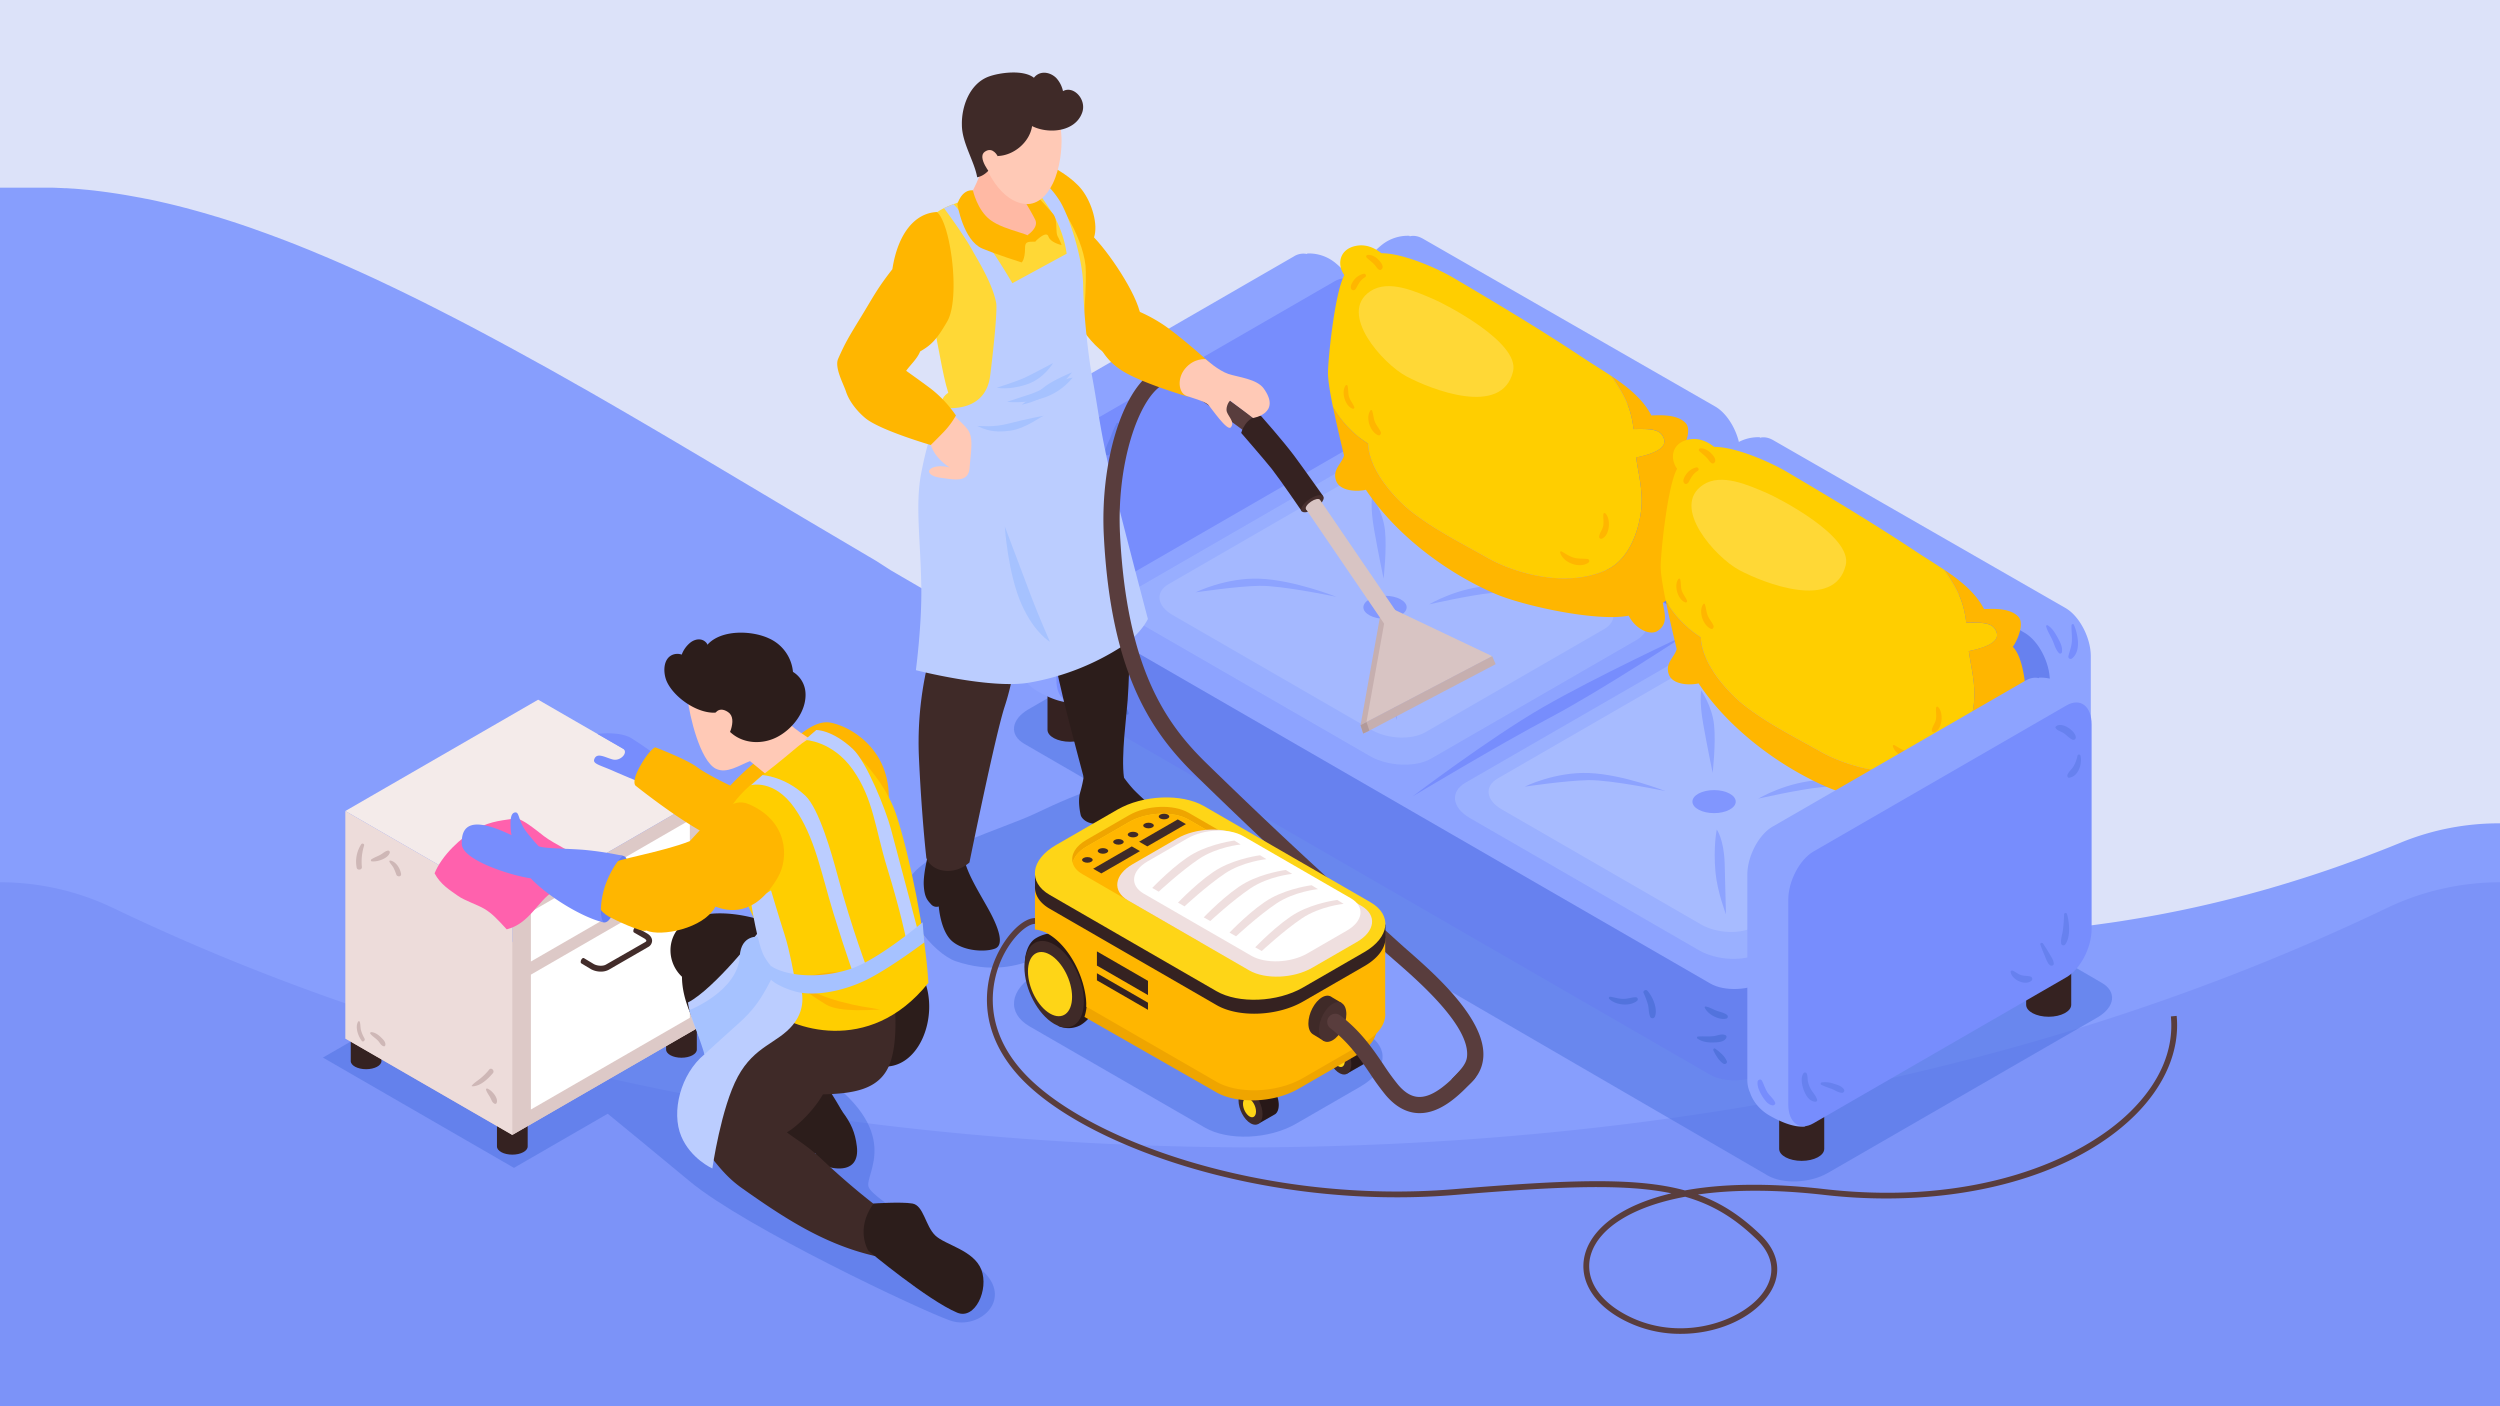 <svg id="Layer_1" data-name="Layer 1" xmlns="http://www.w3.org/2000/svg" viewBox="0 0 1920 1080"><defs><style>.cls-1{fill:#dce2f9;}.cls-2{fill:#879efd;}.cls-3{fill:#7c93f8;}.cls-4{fill:#4c70e0;isolation:isolate;}.cls-4,.cls-9{opacity:0.5;}.cls-5{fill:#352221;}.cls-6{fill:#8da3ff;}.cls-7{fill:#6781ef;}.cls-8{fill:#778dfd;}.cls-10{fill:#a4baff;}.cls-11{fill:#bbceff;}.cls-12{opacity:0.57;}.cls-13{fill:#ffce00;}.cls-14{fill:#ffb600;}.cls-15{fill:#ffd836;}.cls-16{fill:#5273dd;}.cls-17{fill:#2c1d1b;}.cls-18{fill:#3f2a28;}.cls-19{fill:#bbcdff;}.cls-20{fill:#a6c2ff;}.cls-21{fill:#ffb9a4;}.cls-22{fill:#ffc9b6;}.cls-23{fill:#593d3d;}.cls-24{fill:#c6afaf;}.cls-25{fill:#d8c4c3;}.cls-26{fill:#472f2e;}.cls-27{fill:#b29a9a;}.cls-28{fill:#281818;}.cls-29{fill:#fed517;}.cls-30{fill:#efa500;}.cls-31{fill:#efdfdf;}.cls-32{fill:#fff;}.cls-33{fill:#493130;}.cls-34{fill:#f4ebea;}.cls-35{fill:#dec9c5;}.cls-36{fill:#ddc9c7;}.cls-37{fill:#eddcda;}.cls-38{fill:#422c2a;}.cls-39{fill:#ceb7b6;}.cls-40{fill:#627df4;}.cls-41{fill:#ff61ad;}</style></defs><rect class="cls-1" width="1920" height="1080"/><path class="cls-2" d="M1920,632.32V1080H0V144.12H39.88l2.18.07,1.43.06,1.28.06,1.46.06h.35l1.61.09,1.85.1h1.39l1.48.1,3,.21h.55l2.64.2,1.78.15,2.25.21,2.69.25c.31,0,.62.06.93.09h.3l2.49.27,1.14.12,1.47.16.53.06,1.66.21,2.8.34,2,.26,3.7.5,1.75.25,3.66.54,1.31.19.94.15,2.89.47,2.66.43,4.06.71,1.23.22,4.11.76.84.16.85.16h.21l1.38.27,3.71.74h.27l.72.15c2.69.55,5.39,1.12,8.1,1.73l1.18.27,3.5.8,1,.22.37.09c2.12.5,4.23,1,6.35,1.52l1.36.33,4.59,1.17,2.68.7,3,.8,2.21.6,2.55.7.19.05,1.25.35,2.87.8.79.23.25.07,4.68,1.36,1.23.37,3.91,1.18.61.18h.14l4.46,1.38,2.24.7c1.38.43,2.77.88,4.16,1.33l1.73.55c1.92.63,3.86,1.26,5.79,1.91l.36.12,3.42,1.16,1.89.64.85.29.17.06,2.41.84,2.72,1,3.95,1.4.77.28.69.25,3.51,1.26.18.07,1.4.52.34.12,3,1.12.79.3,8,3,2.14.83,6.89,2.7,1.3.51.71.29c2.39,1,4.78,1.92,7.17,2.89l1.6.65,1.73.72,2.32,1,1.45.6.73.31,2,.81,2.1.9.57.23,2.7,1.14,3.68,1.58.36.16,2,.86,1.7.74,4.75,2.08.69.31.46.2,2,.89,1.25.56,3.6,1.62.95.42.89.4q4.71,2.13,9.43,4.31l1.62.74.15.07.37.17,1.44.67.42.2,4.17,1.94,1,.48,4.18,2,2.12,1,2.94,1.4,2.06,1,6.52,3.15,2.42,1.19.62.3,2.14,1.05,8.1,4,1.78.88,1.93,1q4.78,2.4,9.58,4.84l1,.51,1.94,1,1.69.87.63.32.65.34,8,4.1.29.15.2.1,8.72,4.56h0l8.07,4.26,1.55.83,5.38,2.87,2.78,1.48.16.09,1.57.85,7,3.77,1.61.87,1,.53,6.72,3.67,2.32,1.27.35.19.79.43.27.15,4.13,2.28,2,1.09,1.53.85,3.92,2.17.53.3,2.11,1.17h.09l.81.45,4.7,2.62,7.15,4,1.21.68,4.54,2.56,8.6,4.88,2,1.15,1.83,1,1,.54,1.52.87,5.62,3.21,4.08,2.35,12.49,7.2,2.87,1.66,2.72,1.58q25.08,14.56,50.65,29.71l.76.45,2.43,1.44h0l8.3,4.91,16.47,9.78.1.07,6.94,4.12,4,2.38.12.08,3.06,1.82q17.78,10.56,35.77,21.29l11.23,6.68,16.92,10,34.13,20.16,5.72,3.36L684,437.91q17.25,10.08,34.69,20.15h.06l1.56.89,10,5.76a.41.41,0,0,1,.11.07q5.77,3.32,11.58,6.61c5,2.87,10.06,5.71,15.12,8.56q8.22,4.65,16.48,9.26l7.14,4q10.14,5.63,20.34,11.23a.21.21,0,0,1,.1.06q5.91,3.24,11.84,6.45h.08l.44.24c3.81,2.07,7.63,4.14,11.46,6.18l3.18,1.7,9.67,5.17c1.74.91,3.47,1.84,5.2,2.75q11,5.81,22,11.53l4.84,2.5,3.44,1.77c2.34,1.21,4.69,2.4,7,3.6,3.75,1.91,7.5,3.83,11.26,5.72h0l.46.23q8.11,4.08,16.25,8.11l1.64.81q8.38,4.14,16.82,8.23l7.84,3.77,6.19,3,12.66,6,.13.07,5.85,2.72q3.1,1.46,6.23,2.88l6.24,2.86,6.21,2.82h.09q6.09,2.76,12.19,5.47l1.74.77,5.89,2.6q14.14,6.19,28.39,12.18l3.34,1.4q5,2.1,10.09,4.17l2.52,1,8.4,3.41h.07q4.75,1.92,9.53,3.8l4.86,1.91,1.81.71,8.67,3.35,1.44.55q4.35,1.67,8.73,3.31l.78.29q8,3,16,5.9l2.91,1.06q15.48,5.57,31.06,10.8l2.71.91q5.28,1.75,10.57,3.47l1.79.58q5.17,1.68,10.37,3.31l3.83,1.2,6.48,2,4.32,1.31q11.94,3.61,24,7c1.28.36,2.56.73,3.85,1.08l4.78,1.33,8.14,2.2,4.14,1.1c3.1.81,6.21,1.62,9.32,2.41l3.58.91,4.48,1.11,9.48,2.31,7.82,1.85h.24l.21,0,3.64.84,5.94,1.33,6.36,1.4,9.45,2,2,.41q6.3,1.29,12.59,2.51l.34.07,1,.2c4.44.85,8.87,1.68,13.32,2.48l.47.09,5.37,1q3.3.59,6.62,1.14l.29.05,5.89,1,.81.14h.2l4.85.77,2.55.4q6.29,1,12.58,1.87l2.57.35c2.61.37,5.21.73,7.82,1.07l.71.09q4.53.6,9.08,1.15l1.35.17,5.9.69h.14l.58.07,5.66.63,2.45.26,5.27.55,1.39.14,4.29.41h.09l1.93.18q6.33.6,12.67,1.1h.06l.87.06c1.78.15,3.57.28,5.36.41l1.51.11,4.36.31,1.64.11,1.92.12,3.94.25,1.73.1,5.46.3,2.83.14,1.81.09,2.52.12,2.3.1,1.74.07c1.19.06,2.38.1,3.58.15h1l6,.19c1.62.06,3.23.09,4.84.13l4.22.1h1.18l3.93.06h2l4.78.05h18.16q5.07-.06,10.16-.18l3.64-.09h2.15l2.36-.07c2.07-.07,4.14-.13,6.2-.21l2.47-.11,6.11-.26,2-.11h.88l3.7-.2,3-.17c2.37-.13,4.74-.29,7.11-.44l.88-.06,1.93-.13,6.85-.5h.67c2.81-.22,5.63-.46,8.45-.7l2.51-.22c3-.27,6.09-.57,9.13-.87l.62-.06,3.3-.34c2.94-.3,5.89-.62,8.83-1l3.43-.4c3-.35,5.9-.72,8.85-1.09l.67-.08,3.83-.51,6.37-.88c2.86-.4,5.73-.8,8.58-1.23,2.11-.32,4.22-.64,6.33-1l1.69-.26q3.83-.62,7.65-1.26c1.66-.27,3.33-.56,5-.85l2.47-.43q4.31-.76,8.64-1.57l1.78-.33c4-.75,7.91-1.53,11.88-2.33l2.35-.48h.07q6.51-1.34,13-2.77,5.05-1.12,10.12-2.3l2.16-.5q4.5-1.07,9-2.17l1.77-.44q4.7-1.15,9.39-2.37l4.84-1.26,2.51-.67,1.14-.31c2.71-.73,5.42-1.48,8.13-2.23l3.28-.91,2.32-.66,4.46-1.29,3.36-1,4-1.19,1.74-.52,6-1.84.29-.09,3.67-1.15,4.43-1.39c2.27-.72,4.53-1.45,6.8-2.19l.65-.22q4.79-1.56,9.57-3.19l2.48-.84q4.52-1.54,9-3.14l1.45-.51q5.54-2,11-4l8.1-3,1.5-.57,3.14-1.21,7-2.7,5.27-2.08q4.6-1.85,9.22-3.73A198.94,198.94,0,0,1,1920,632.32Z"/><path class="cls-3" d="M1920,677.59V1080H0V677.58A200.78,200.78,0,0,1,86.77,697.3C373.17,834.5,680.43,880.05,960,881.23c279.57-1.18,586.82-46.73,873.22-183.93A201.42,201.42,0,0,1,1920,677.59Z"/><path class="cls-4" d="M925.37,866,790.76,788.29c-17.82-10.28-15.56-28.42,5-40.3l49.61-28.63c20.57-11.89,52-13.18,69.8-2.9l134.64,77.74c17.82,10.29,15.56,28.41-5,40.3l-49.62,28.63C974.6,875,943.23,876.32,925.37,866Z"/><path class="cls-4" d="M753.7,975.18c-25.61-22.27-83.36-53.63-86.65-63.69s28.34-42.23-39.41-88.13c-60.19-40.78-83.23-56.38-107-49.34L417.39,714.41,248,812.22l146.72,84.7,72-41.57c12,9.78,34.65,28.41,63.11,52,42.58,35.37,177.67,99.12,200,106.86S779.31,997.45,753.7,975.18Z"/><path class="cls-4" d="M1614.13,754.79,1043.22,423.22c-11.77-6.81-32.55-6-46.16,1.92L790,544.66c-13.61,7.85-15.1,19.84-3.31,26.62l57.8,33.46c-14.91,4.26-31,11.26-49.69,20.16-23.33,11.2-86.46,29-96.8,50.94s19.17,56.78,36.12,62.42c52.57,17.51,79.75-16.59,119.67-28.79,25.92-7.91,72.23-26.26,85.77-49.49l418,242.79c11.79,6.8,32.57,5.94,46.17-1.91l207.08-119.45C1624.42,773.52,1625.91,761.53,1614.13,754.79Z"/><path class="cls-5" d="M1366.39,840.7v41.65c0,5.09,7.74,9.2,17.3,9.2s17.32-4.11,17.32-9.2V840.7Z"/><path class="cls-5" d="M1556.08,730v41.66c0,5.08,7.74,9.2,17.3,9.2s17.32-4.12,17.32-9.2V730Z"/><path class="cls-5" d="M804.48,518.82v41.65c0,5.08,7.76,9.21,17.32,9.21s17.32-4.13,17.32-9.21V518.82Z"/><path class="cls-6" d="M1317.35,312.25,1092.91,183.38c-3.74-2.15-7.26-2.66-10.18-1.9l-.33-.39a32.05,32.05,0,0,0-21.29,7.09,84.42,84.42,0,0,0-17.32,19.48l29.74,24.3V355.13c0,14.21,8.73,30.86,19.36,37L1317.35,521c10.65,6.15,19.36-.44,19.36-14.64V349.25C1336.73,335,1328,318.39,1317.35,312.25Z"/><path class="cls-6" d="M1304.38,500.1s-2.94,10.38-14.67,17.17c-18.79,10.89-27.6,8.39-27.6,8.39l-2.26-37.09,33.33-8.76Z"/><path class="cls-7" d="M1285.94,540.07,1061.49,411.21c-10.65-6.15-19.36-22.8-19.36-37V217.11c0-14.21,8.73-20.8,19.36-14.64l224.45,128.85c10.65,6.16,19.36,22.81,19.36,37V525.43C1305.31,539.63,1296.58,546.22,1285.94,540.07Z"/><path class="cls-6" d="M1586.37,467,1361.92,338.11c-3.74-2.17-7.26-2.68-10.18-1.92l-.32-.4a32.16,32.16,0,0,0-21.3,7.1,84.34,84.34,0,0,0-17.3,19.48l29.74,24.3V509.84c0,14.21,8.71,30.86,19.36,37L1586.38,675.7c10.65,6.15,19.36-.44,19.36-14.64V504C1605.73,489.78,1597,473.12,1586.37,467Z"/><path class="cls-6" d="M1573.38,654.81s-2.93,10.38-14.65,17.18c-18.81,10.89-27.6,8.38-27.6,8.38l-2.22-37.13,33.32-8.77Z"/><path class="cls-7" d="M1555,694.78,1330.46,565.93c-10.65-6.16-19.36-22.81-19.36-37V371.82c0-14.21,8.71-20.79,19.36-14.64L1554.92,486c10.65,6.15,19.36,22.8,19.36,37V680.1C1574.32,694.34,1565.6,700.94,1555,694.78Z"/><path class="cls-6" d="M1042.68,221.24a84.86,84.86,0,0,0-17.31-19.49,32.09,32.09,0,0,0-21.3-7.08l-.33.39A13.61,13.61,0,0,0,993.57,197L799.33,309.11c-10.65,6.16-19.36,22.81-19.36,37v157.1a23.18,23.18,0,0,0,2.17,10.37v.09s2.93,10.39,14.66,17.18c18.8,10.89,27.6,8.39,27.6,8.39l2.26-37.14,167-96.38c10.64-6.15,19.36-22.81,19.36-37V245.53Z"/><path class="cls-8" d="M830.69,537l194.25-112.14c10.64-6.14,19.36-22.8,19.36-37V230.69c0-14.21-8.72-20.79-19.36-14.65L830.69,328.18c-10.65,6.16-19.36,22.81-19.36,37V522.29C811.33,536.5,820.09,543.09,830.69,537Z"/><path class="cls-7" d="M1549,689.51,1083.87,409.4c-10.82-6.24-29.9-5.45-42.36,1.76L896.82,494.65l-59.74-35.09c-12.79,12.55-15.24,39.57-15.24,60.06s6.28,25.64,16.54,31.56l475.14,274.31c10.82,6.26,29.9,5.46,42.35-1.75L1546,714C1558.49,706.78,1559.87,695.77,1549,689.51Z"/><path class="cls-6" d="M838.34,481l475.18,274.34c10.82,6.26,29.9,5.46,42.35-1.76L1546,643.82c12.49-7.26,13.87-18.22,3-24.48L1073.92,345c-10.82-6.24-29.9-5.44-42.35,1.77L841.46,456.51C828.89,463.72,827.51,474.74,838.34,481Z"/><g class="cls-9"><path class="cls-10" d="M1256.79,491.52l-157.72,91.07c-12,6.94-33.2,6-47.08-2L876.18,479.13c-13.88-8-15.4-20.25-3.39-27.18l157.72-91.06c12-6.94,33.21-6.05,47.09,1.95l175.81,101.53C1267.29,472.35,1268.8,484.59,1256.79,491.52Z"/><path class="cls-11" d="M1232,483.11l-137.39,79.27c-10.47,6-28.92,5.28-41-1.69L900.49,472.27c-12.1-7-13.41-17.63-2.94-23.68l137.38-79.32c10.48-6,28.93-5.28,41,1.7l153.15,88.42C1241.18,466.41,1242.51,477.07,1232,483.11Z"/><path class="cls-8" d="M1063.7,457.57c-9.19,0-16.63,4-16.63,8.84s7.49,8.85,16.63,8.85,16.61-4,16.61-8.85S1072.88,457.57,1063.7,457.57Z"/><path class="cls-6" d="M1053.8,381.05s-1.55,8.24,1.53,25.75,7.26,37.58,7.26,37.58,2.62-22.65,1.07-37.07S1053.8,381.05,1053.8,381.05Z"/><path class="cls-6" d="M1097.57,464.17s22.14-13.31,48.4-14.34,59.74,9.28,59.74,9.28-42.23-5.49-59.74-3.77S1097.57,464.17,1097.57,464.17Z"/><path class="cls-6" d="M918.22,454.93s23.11-11.52,49.38-10.48,58.82,13.93,58.82,13.93-41.66-8.79-59.29-8.47S918.22,454.93,918.22,454.93Z"/><path class="cls-6" d="M1065.76,487.82s-2.75,13.18-1,32.74c1.38,15.06,8,32.44,8,32.44s-.41-17.77-1-39.13C1071.28,495.33,1065.76,487.82,1065.76,487.82Z"/></g><g class="cls-12"><path class="cls-10" d="M1509.55,640.76l-157.76,91c-12,6.93-33.2,6-47.08-2l-175.82-101.5c-13.88-8-15.39-20.24-3.37-27.18l157.75-91c12-6.95,33.2-6.05,47.07,2l175.81,101.5C1520,621.58,1521.53,633.78,1509.55,640.76Z"/><path class="cls-11" d="M1484.76,632.34,1347.4,711.66c-10.47,6.05-28.93,5.29-41-1.69l-153.15-88.43c-12.1-7-13.42-17.63-3-23.68l137.39-79.32c10.47-6,28.92-5.27,41,1.71l153.15,88.42C1493.9,615.63,1495.22,626.3,1484.76,632.34Z"/><ellipse class="cls-8" cx="1316.41" cy="615.64" rx="16.63" ry="8.85"/><path class="cls-6" d="M1306.51,530.28s-1.55,8.24,1.55,25.75,7.26,37.51,7.26,37.51,2.61-22.64,1.07-37S1306.51,530.28,1306.51,530.28Z"/><path class="cls-6" d="M1350.28,613.41s22.14-13.31,48.4-14.34,59.75,9.27,59.75,9.27-42.24-5.48-59.75-3.77S1350.28,613.41,1350.28,613.41Z"/><path class="cls-6" d="M1170.93,604.17s23.13-11.53,49.39-10.49,58.83,13.94,58.83,13.94-41.67-8.79-59.29-8.47S1170.93,604.17,1170.93,604.17Z"/><path class="cls-6" d="M1318.48,637.06s-2.76,13.16-1,32.74c1.38,15,8.06,32.44,8.06,32.44s-.42-17.78-1-39.14C1324,644.56,1318.48,637.06,1318.48,637.06Z"/></g><path class="cls-8" d="M1294.16,487.82s-68.64,31.93-109.49,55.52-99.93,68.39-99.93,68.39,66.35-39.84,105.66-60.59S1294.16,487.82,1294.16,487.82Z"/><path class="cls-13" d="M1050.75,340.76c.52,21.6,23.22,44.26,32.33,51.49,18.39,14.6,39,24.77,59.46,36.3,21.7,12.26,61,23,91,9.32,20.25-9.2,26.15-36.4,27.08-48.41,1-13.18-2.23-25.25-4.11-38.08,16.07-3.32,23.52-8.12,21.36-14.42-2.42-7-8.39-7.76-23.3-7.4-2.1-17.65-7.68-27-16.94-40.68-7.15-4.78-14.52-9.25-21.36-13.77-32.37-21.52-66.1-41.74-99.57-61.47-13.65-8.06-39.86-19.27-55.76-19.16-4.31-3.39-10.89-7.1-18.88-5.77-13.41,2.23-15.59,14.27-9.6,22.62-7.58,13.69-12.84,67.29-12.57,76,.17,5.68,1.69,14.8,3.82,25.22A80.55,80.55,0,0,0,1050.75,340.76Z"/><path class="cls-14" d="M1026.25,369.52c2.87,7.47,15.31,8.36,22.77,6.64C1072.11,411,1111.11,440,1148.24,456c21.71,9.32,78.2,21.66,102.62,16.84,5,10.05,16.24,15.61,22.23,11.66,8.15-5.38,5.37-13.58,3.92-21.47,7.44-5.85,16.83-9.85,22.88-49.51,2.17-14.21,1.6-54.55-9.58-65.49,3.34-4.46,9.24-17.76,4.26-23.11-6.31-6.77-19.16-6.12-26.35-5.85-6.31-12.46-18.06-21.79-30.6-30.26,9.21,13.64,14.79,23,16.94,40.69,14.91-.37,20.9.43,23.3,7.39,2.16,6.3-5.29,11.11-21.36,14.42,1.87,12.83,5.13,24.91,4.11,38.09-.93,12.1-6.83,39.25-27.08,48.4-30,13.65-69.3,2.94-91-9.32-20.42-11.56-41.07-21.72-59.46-36.3-9.11-7.26-31.81-29.89-32.33-51.49a80.44,80.44,0,0,1-27-28.21c2.42,11.79,5.58,25.26,8.47,37.39C1030.25,356.51,1022.9,360.76,1026.25,369.52Z"/><path class="cls-14" d="M1058.52,199.36c-2.09-2.12-5.12-3.84-8.17-3.57a1.21,1.21,0,0,0-1.12,1.29h0a1.25,1.25,0,0,0,.29.69c2.51,2.42,5.24,4.06,7.27,7,1,1.42,3,3.91,4.61,1.67S1060.05,200.87,1058.52,199.36Z"/><path class="cls-14" d="M1047.3,210.25a13,13,0,0,0-7.35,4.68c-1.21,1.61-3.63,5.23-2,7.26,1.21,1.53,2.87.45,3.63-.93,1.89-3.39,3.22-6.29,6.77-8.36a1.45,1.45,0,0,0-1.09-2.65Z"/><path class="cls-14" d="M1040.12,312.71c-1-2.8-3.06-4.92-4-7.76s-.48-5.85-1.21-8.66a.82.82,0,0,0-1-.58.85.85,0,0,0-.37.21c-3.82,4.84-.48,16.24,5.4,18a1,1,0,0,0,1.22-.72s0,0,0-.05A.94.94,0,0,0,1040.12,312.71Z"/><path class="cls-14" d="M1060.38,331.74c-1.21-2.82-3.41-5-4.54-8-1-2.71-1.11-5.62-2.06-8.33a.71.71,0,0,0-.89-.47h0a.78.78,0,0,0-.39.3c-4,5.52-.17,16.57,5.93,19C1060,334.89,1060.91,332.93,1060.38,331.74Z"/><path class="cls-14" d="M1232.93,394.3a.91.91,0,0,0-1.29,0h0a.9.9,0,0,0-.25.6c-.32,3.27.6,6.25-.27,9.55-.72,2.81-2.77,5-3,7.88a1.46,1.46,0,0,0,1.47,1.45h0a1.49,1.49,0,0,0,.36,0C1236.29,411.78,1237.41,398.49,1232.93,394.3Z"/><path class="cls-14" d="M1219.13,429.27c-3.53-.37-7.05,0-10.51-1s-6.25-3.09-9.36-4.78a.75.75,0,0,0-1,.29.73.73,0,0,0-.07.56c2.25,7.9,15,12.6,21.71,7.77a1.52,1.52,0,0,0-.75-2.8Z"/><path class="cls-15" d="M1101.56,230c-14.22-6.05-35-15.73-49.17-6.33-25.23,16.86,9.6,55.73,27.83,65.42,18.8,10,73.37,31.58,81.81-3.85C1167.38,262.72,1108.92,233.17,1101.56,230Z"/><path class="cls-13" d="M1306.26,489.45c.53,21.59,23.22,44.25,32.33,51.49,18.41,14.59,39.05,24.77,59.48,36.3,21.68,12.27,61,23,91,9.33,20.24-9.19,26.14-36.4,27.07-48.4,1-13.17-2.22-25.24-4.11-38.08,16.07-3.31,23.52-8.12,21.36-14.41-2.42-7-8.39-7.76-23.28-7.41-2.12-17.64-7.69-27-16.95-40.67-7.15-4.78-14.52-9.26-21.35-13.78-32.37-21.52-66.11-41.73-99.58-61.48-13.65-8-39.85-19.25-55.75-19.14-4.31-3.4-10.89-7.11-18.89-5.78C1284.17,339.65,1282,351.7,1288,360c-7.6,13.71-12.85,67.3-12.59,76,.18,5.69,1.71,14.8,3.83,25.23A80.52,80.52,0,0,0,1306.26,489.45Z"/><path class="cls-14" d="M1281.78,518.22c2.85,7.45,15.29,8.34,22.75,6.64,23.08,34.8,62.09,63.88,99.22,79.86,21.71,9.32,78.21,21.66,102.62,16.84,5,10,16.24,15.61,22.23,11.66,8.15-5.38,5.37-13.59,3.92-21.48,7.45-5.84,16.83-9.84,22.88-49.49,2.17-14.23,1.6-54.55-9.58-65.49,3.34-4.48,9.25-17.76,4.26-23.12-6.31-6.77-19.16-6.13-26.35-5.86-6.31-12.44-18-21.78-30.6-30.25,9.22,13.63,14.79,23,16.94,40.67,14.9-.35,20.89.45,23.28,7.4,2.17,6.3-5.28,11.11-21.35,14.42,1.88,12.83,5.14,24.91,4.11,38.08-.93,12.1-6.84,39.26-27.07,48.4-30,13.64-69.31,2.94-91-9.33-20.42-11.54-41.07-21.72-59.47-36.3-9.12-7.26-31.8-29.9-32.34-51.49a80.69,80.69,0,0,1-27-28.21c2.42,11.79,5.58,25.26,8.47,37.38C1285.76,505.21,1278.42,509.44,1281.78,518.22Z"/><path class="cls-14" d="M1314,348c-2.1-2.13-5.13-3.84-8.17-3.63a1.22,1.22,0,0,0-1.14,1.28,1.32,1.32,0,0,0,.3.73c2.51,2.36,5.24,4.06,7.27,7,1,1.42,3,3.91,4.61,1.67S1315.57,349.57,1314,348Z"/><path class="cls-14" d="M1302.75,359a13,13,0,0,0-7.35,4.69c-1.21,1.6-3.63,5.23-2,7.26,1.21,1.54,2.87.46,3.63-.93,1.9-3.38,3.22-6.28,6.78-8.35a1.46,1.46,0,0,0-1.11-2.67Z"/><path class="cls-14" d="M1295.63,461.4c-1-2.81-3.06-4.91-4-7.76s-.48-5.84-1.21-8.67a.82.82,0,0,0-1-.57.84.84,0,0,0-.35.21c-3.84,4.84-.49,16.25,5.39,18.05a1,1,0,0,0,1.2-.74v0A1,1,0,0,0,1295.63,461.4Z"/><path class="cls-14" d="M1315.94,480.42c-1.21-2.82-3.41-5-4.54-8-1-2.7-1.11-5.62-2.06-8.31a.71.71,0,0,0-.91-.4.76.76,0,0,0-.3.23c-4,5.5-.17,16.56,5.93,19C1315.51,483.58,1316.42,481.62,1315.94,480.42Z"/><path class="cls-14" d="M1488.44,543a.91.91,0,0,0-1.29,0h0a.84.84,0,0,0-.25.6c-.32,3.27.6,6.25-.26,9.55-.73,2.79-2.78,5-3,7.88a1.46,1.46,0,0,0,1.47,1.44h.36C1491.8,560.46,1492.94,547.17,1488.44,543Z"/><path class="cls-14" d="M1474.64,578c-3.53-.38-7.05,0-10.5-1s-6.25-3.09-9.36-4.78a.75.75,0,0,0-1,.28.73.73,0,0,0-.08.56c2.25,7.91,15,12.61,21.78,7.77a1.51,1.51,0,0,0-.82-2.78Z"/><path class="cls-15" d="M1357.08,378.72c-14.22-6.05-35.09-15.73-49.18-6.32-25.23,16.86,9.61,55.66,27.83,65.42,18.8,10,73.37,31.58,81.81-3.85C1422.88,411.41,1364.44,381.85,1357.08,378.72Z"/><path class="cls-6" d="M1604.66,547a84.61,84.61,0,0,0-17.31-19.48,32.05,32.05,0,0,0-21.29-7.09l-.34.4c-3-.77-6.43-.26-10.17,1.9L1361.32,634.87c-10.65,6.14-19.37,22.8-19.37,37V829a23.16,23.16,0,0,0,2.19,10.36v.09s2.95,10.38,14.67,17.17c18.79,10.89,27.6,8.39,27.6,8.39l2.27-37.13h0l167-96.39c10.66-6.15,19.36-22.8,19.36-37V571.29Z"/><path class="cls-8" d="M1392.73,862.69,1587,750.54c10.66-6.15,19.36-22.8,19.36-37V556.44c0-14.2-8.71-20.8-19.36-14.64L1392.77,653.94c-10.65,6.15-19.37,22.8-19.37,37V848.05C1373.36,862.24,1382.08,868.84,1392.73,862.69Z"/><path class="cls-7" d="M1395.54,844.49c-1-3.36-3.63-5.58-5.18-8.69a19.44,19.44,0,0,1-1.9-5.44c-.35-1.92-.1-3.82-.8-5.63a1.48,1.48,0,0,0-1.84-1h0a1.53,1.53,0,0,0-.81.63c-2.42,3.53-1,9.78.54,13.46,1.62,4,4.15,8,8.71,8.33a1.32,1.32,0,0,0,1.33-1.31v0A1.24,1.24,0,0,0,1395.54,844.49Z"/><path class="cls-7" d="M1416.21,836.67c-1.82-2.56-4.92-3.49-7.85-4.37a20,20,0,0,0-9.36-1,1,1,0,0,0-.71,1.23s0,0,0,.05a1,1,0,0,0,.45.58,80.9,80.9,0,0,0,7.92,3.06c2.66,1.09,5.1,2.92,8,3.1a1.76,1.76,0,0,0,1.74-1.78h0A1.89,1.89,0,0,0,1416.21,836.67Z"/><path class="cls-7" d="M1578.83,558a.89.89,0,0,0-.13,1.09c1.21,2,4,2.62,5.91,3.79,2.42,1.48,4.29,3.87,6.84,5.11a1.91,1.91,0,0,0,2.75-2.11C1593.46,561,1583.27,553.91,1578.83,558Z"/><path class="cls-7" d="M1597.89,580.69a1.21,1.21,0,1,0-2.42,0h0a28.15,28.15,0,0,1-3,7.89c-1.41,2.28-3.63,3.93-4.63,6.4-.38.92,0,2.5,1.32,2.31C1596.22,596.36,1599.17,586.65,1597.89,580.69Z"/><path class="cls-7" d="M1587.42,701.89a1.15,1.15,0,0,0-1.46-.69,1.16,1.16,0,0,0-.75,1,113.08,113.08,0,0,1-1,12.87c-.56,3.28-1.71,6.31-1.21,9.68a1.78,1.78,0,0,0,2.2,1.23h0a1.74,1.74,0,0,0,.75-.44C1590.4,719.79,1589.34,708.44,1587.42,701.89Z"/><path class="cls-7" d="M1574.05,732.62c-1.62-2.71-3.21-5.47-5-8-.7-1-2.49-.43-2.06.87.94,2.85,2.15,5.62,3.31,8.38,1.08,2.54,1.83,5.44,3.92,7.32,1.07.94,3.27.4,3.11-1.29C1577,737.07,1575.45,735,1574.05,732.62Z"/><path class="cls-7" d="M1559.52,750c-2.3-.66-4.76-.39-7.1-1.06-2.55-.72-4.28-2.42-6.61-3.47-.65-.29-1.73,0-1.63.93.73,6,10.89,10.75,15.74,7a1.89,1.89,0,0,0,.58-2.59A1.86,1.86,0,0,0,1559.52,750Z"/><path class="cls-7" d="M837.57,343.26c-5.55,2.58-13.31,11.15-11,17.85a1.69,1.69,0,0,0,2.12,1.11h0a1.73,1.73,0,0,0,.93-.71c1.71-2.54,1.93-5.87,3.38-8.59a30.81,30.81,0,0,1,6.13-7.65C840.23,344.2,838.82,342.67,837.57,343.26Z"/><path class="cls-7" d="M842,375.1c-3.22-1.05-6.79-.47-10.11-1.39s-5.93-2.87-9.07-4.15a1.21,1.21,0,0,0-1.41,1v0a1.14,1.14,0,0,0,0,.45c2.6,6.5,14.9,11.95,21.06,7.64a2,2,0,0,0-.46-3.55Z"/><path class="cls-7" d="M857.62,325a76.27,76.27,0,0,0-4.54,10.31c-1.51,3.82-3.79,7.74-4.47,11.81a2.11,2.11,0,0,0,3.84,1.62c2.35-3.29,3.33-7.66,4.45-11.51a45.44,45.44,0,0,0,2.21-11.83.82.82,0,0,0-.86-.77A.78.78,0,0,0,857.62,325Z"/><path class="cls-7" d="M832.06,430.27c-.76-2.65-.75-5.73-2.53-7.91a.82.82,0,0,0-1.16,0h0a.44.44,0,0,0-.12.15c-1.89,2.42-1.1,6.12-.56,8.94.59,3.1,1.54,7.26,4.1,9.31,1.21.94,3.63.5,3.4-1.42C834.9,436.17,833,433.33,832.06,430.27Z"/><path class="cls-8" d="M798.71,512.41c-1.4-2.42-4-3.89-5.48-6.32a58.2,58.2,0,0,1-3.34-7.48,1,1,0,0,0-1.37-.36h0a1.17,1.17,0,0,0-.35.35c-2.83,5.77,1.8,16.65,8.87,16.73a2,2,0,0,0,1.94-2A2,2,0,0,0,798.71,512.41Z"/><path class="cls-8" d="M1363.3,846.75c-1.21-3-4-4.91-5.8-7.6-1.9-2.89-2.73-6.17-4.32-9.19-.9-1.71-3.25-.75-3.38.92-.31,3.74,1.52,7.66,3.43,10.77,1.77,2.86,4.33,6.66,7.87,7.26C1362.26,849.17,1363.88,848.12,1363.3,846.75Z"/><path class="cls-8" d="M1580.37,489.85c-2-3.63-4.17-7.39-7.71-9.6a.79.79,0,0,0-1.11.22h0a.78.78,0,0,0-.1.68c1,3.63,3.18,6.87,4.75,10.3s2.42,7.38,5.1,10.13a1.35,1.35,0,0,0,1.88,0,1.29,1.29,0,0,0,.33-.58C1584.25,496.94,1582.27,493.34,1580.37,489.85Z"/><path class="cls-8" d="M1592.72,479.78c-.41-.93-1.79-.38-1.81.5-.1,3.94.47,7.88.31,11.82-.17,4.22-1.72,7.81-2.69,11.84a1.72,1.72,0,0,0,1.26,2.09,1.7,1.7,0,0,0,1.61-.42C1598.46,499.89,1595.83,486.93,1592.72,479.78Z"/><path class="cls-16" d="M848.6,541.73c-1.52-2.42-3.8-4.26-5.33-6.73a78.31,78.31,0,0,1-3.63-7.7c-.46-1-1.78-.38-1.86.51-.46,5.46,3.38,13.8,8.47,16.26C847.71,544.79,849.58,543.29,848.6,541.73Z"/><path class="cls-16" d="M852.15,534.82c-.62-.11-1.21.65-.68,1.15,2.42,2,5,3.63,7.26,5.77s4,4.84,6.38,6.88a1,1,0,0,0,1.41,0l0,0a1,1,0,0,0,.25-1C865.34,541.59,858.17,535.83,852.15,534.82Z"/><path class="cls-16" d="M1256.13,765.85c-3.14.15-6.05,1.27-9.29,1.29-3.52,0-6.65-1.08-10-1.64a1,1,0,0,0-1.21.73v0a1,1,0,0,0,.24.91c4.92,4.92,16,6,21.47,1.47a1.63,1.63,0,0,0,0-2.31h0A1.59,1.59,0,0,0,1256.13,765.85Z"/><path class="cls-16" d="M1265.2,760.84c-1.11-1.21-3.63.07-2.94,1.72a62.28,62.28,0,0,1,3.31,8.74c.78,3,.55,6.36,1.61,9.25a2,2,0,0,0,3.85,0C1273.27,774.63,1269.19,765.3,1265.2,760.84Z"/><path class="cls-16" d="M1326.32,779.4c-2.3-1.67-5.34-2.2-8-3.18S1313,773.56,1310,773a.67.67,0,0,0-.79.49.7.7,0,0,0,.06.45c2.33,5.18,11.06,9.82,16.62,8.32a1.57,1.57,0,0,0,.36-2.81Z"/><path class="cls-16" d="M1325.34,795.12c-2.82-1.54-6.16.2-9.16.6-4,.54-8.06,0-12.1.33a.87.87,0,0,0-.82.9.89.89,0,0,0,.38.67c3.55,2.55,7.89,3.1,12.16,3,3.28-.1,8.48-.18,10-3.63A1.39,1.39,0,0,0,1325.34,795.12Z"/><path class="cls-16" d="M1326.22,815c-1.62-4-5.54-7.26-9-9.68-.9-.62-1.75.55-1.37,1.37,1.68,3.63,4.37,8.17,7.83,10.3C1324.86,817.71,1326.83,816.39,1326.22,815Z"/><path class="cls-14" d="M854.73,274.66c7.72-6.69,15.79-21.78,21.39-29.8.07-13.63-21.39-47.26-35.9-62.52,3.31-10-1.65-26.49-9.14-36.36s-21.78-17.23-21.78-17.23L782.92,146S818.13,260.22,854.73,274.66Z"/><path class="cls-17" d="M832.68,593.85a99,99,0,0,1-3.09,14.64c-2.24,7.49.51,17.92.51,17.92s1.62,4.6,8.56,6a26.88,26.88,0,0,0,11.67-.27A86.56,86.56,0,0,0,865,645.64c8.3,5.88,26.62,10.44,31.59,9.68,8-1.21,12.33-7.49,11.73-11.53s-10.09-15.24-17.86-20.08c-5.05-3.15-16.52-13.79-20-17.5a96.88,96.88,0,0,1-9.91-12.9Z"/><path class="cls-17" d="M821.69,274.66S845,334,848.57,358.06s10.89,60.4,15.19,90.67,4.29,59.76,2.26,89.32c-.8,11.74-5.09,42.35-2.82,59.05-2.56,10.83-27.94,12.19-31-.4-1.87-7.8-21.35-77-23.33-98.69S812,460.66,812,460.66s-31.7-67.86-42.82-94.56-3.55-59.81-3.55-59.81Z"/><path class="cls-17" d="M713.22,654.71s-4.3,15.94-3.77,25.17,2.75,11.43,5.53,14.52a5.53,5.53,0,0,0,6,1.77s1.29,19,10.31,26.72,25.42,8.47,32.88,5.63,2.58-16.41-4.78-29.77S742.72,671,740.38,659C722.4,656.48,713.22,654.71,713.22,654.71Z"/><path class="cls-18" d="M738.32,299.26s-11.4,16.12-20.49,44.47c-6.38,19.93-5.35,67.77-5.35,67.77s-1.63,47.07,1.4,63.35,2.77,19.57,2.77,19.57a263.1,263.1,0,0,0-11,85.17c2,46.15,5.78,79.25,5.78,79.25s2.58,8.72,14.42,9.93c10.8,1.11,18.68-6.39,18.68-6.39s19.79-97.7,27.13-120,10-47.95,10-47.95l15-109.69s29.66-19.36,14.52-68.18C801.57,286,738.32,299.26,738.32,299.26Z"/><path class="cls-15" d="M761.72,147.66c6.15-1.93,30.25-9.68,32.67-8.54,17.26,8.55,36.77,42.06,39.29,64.76,1,9.39-.76,52.11-6.35,67.14,8.14,3.63,6.75,11.07,3.28,15.63,3.31,4.53,5.6,5.36,7.37,9.74,3.39,8.47-1.14,12.44-7,18.78-8.58,9.27-23.55,16.78-48.11,20.18-28.44,3.93-50.27-7.91-59.09-19.68-2.1-2.77-1.72-10.06,4.5-14-4.74-14.4-8.27-41.87-12.9-59.17-7-26-13.84-56.94,1.21-76.58C723.19,157.29,748.33,152.07,761.72,147.66Z"/><path class="cls-19" d="M794.74,144.76a160.62,160.62,0,0,1,16.17,23.78,84.84,84.84,0,0,1,8.29,26.3l-41.69,22.67s-14.73-25.41-25.33-38.06c-11.57-13.76-19.9-22.65-19.9-22.65L725,159.87s15.61,20.92,22.21,33.15c3.38,6.24,15,24.5,17.85,39.63,1.09,5.84-2.42,38.83-4.64,56-3.89,30.59-37.71,24.28-37.71,24.28s-8.57,16.18-15.14,50c-4.84,24.69-.56,50.93,0,88.47.42,28.65-4.17,63.3-4.17,63.3s57.08,14.67,86.92,9.58A191.26,191.26,0,0,0,862.41,496c14.12-9.53,19.17-20.65,19.17-20.65S867.13,420.8,854,368.53C845.1,333,843.26,313,838.66,288.66c-2.91-15.41-6.49-48.27-6.79-69.58s-11.19-54.32-18.25-65.21c-9.68-15-18.15-17.68-18.15-17.68Z"/><path class="cls-20" d="M802.23,319.16c-2.42.13-13.84,9.81-26.32,11.6-13.83,2-20.27-1.32-25.41-3.63,3.26-.12,12.1,1.38,24.8-2S802.23,319.16,802.23,319.16Z"/><path class="cls-20" d="M823.24,286s-7.55,10.46-17.91,16.66a70.37,70.37,0,0,1-20.57,8.16s10.72-8.47,17.44-13.72S823.24,286,823.24,286Z"/><path class="cls-20" d="M771.68,404.31s10.89,29,20.57,54.55c5.47,14.34,14.08,34,14.08,34s-11.62-6.4-21.57-28.28C774,440.72,771.68,404.31,771.68,404.31Z"/><path class="cls-21" d="M758.83,116.55s23,17.45,30.55,29.15c12.85,19.84,14.63,25.66,3.11,36.61-29.28,4.18-46.09-14-51.11-28.62C748.69,149.66,758.83,116.55,758.83,116.55Z"/><path class="cls-14" d="M747.2,146.19s3.31,15.21,13.31,22.7c12,9,34.55,10.5,34.55,16.66-6.55,0-7.83.39-7.83,5.11,0,8.84-2.6,10.89-2.6,10.89s-18.45-5.77-30.17-10.66c-14.71-6.13-19.22-34.14-19.22-34.14S738.45,145.36,747.2,146.19Z"/><path class="cls-14" d="M795,149s9.53,10.34,13.6,15.1,1.71,13.54,3.74,17.49a53.12,53.12,0,0,1,3,6.61s-8.47-1.71-10.16-6.61-10.18,4-10.18,4l-6-4.94s9.08-5.79,6-12-8.16-14.36-8.16-14.36Z"/><path class="cls-22" d="M815.23,105.78c-.43-10-2.59-22.64-10.31-29.8s-20.73-7.78-30.63-7.08c-15.36,1.06-26.15,18-23.44,37.68,2.51,18.15,14.62,46.07,34.84,49.86,10.3,1.93,18.27-5.79,23-15.74C814.26,129,815.57,114.06,815.23,105.78Z"/><path class="cls-18" d="M738.73,95.86c-.33-13.89,5.82-31.46,20.5-37,8-3,26.48-5.7,34.83.87a9.9,9.9,0,0,1,2.42-2.28c4.74-3.12,10.89-1.34,14.69,2.42A21.64,21.64,0,0,1,816.38,70c8-4.54,18.32,6.31,14.74,16.45-5.3,15-26.13,16.67-38.48,10.38-1.81,12.29-14,22.7-26.63,23-2.72,6.53-7.69,14.86-15.53,16.31C748.31,123.74,738.73,109.63,738.73,95.86Z"/><path class="cls-22" d="M766.33,120.16s-3.72-8-10-3.63,5,17.69,5,17.69Z"/><path class="cls-20" d="M823.71,290.11a48.27,48.27,0,0,1-23.29,15.73,68.92,68.92,0,0,1-27,2.76s9.77-3.25,17.52-5.76S817.45,290.38,823.71,290.11Z"/><path class="cls-20" d="M808.67,278.86s-6.75,12.1-20.57,16.53-22.53,2.36-22.53,2.36,15.27-4.84,21.28-7.62S808.67,278.86,808.67,278.86Z"/><path class="cls-22" d="M722.46,310.79s16.27,12.77,20.85,19.26,2.2,16.77,1.39,29-12.5,9.12-22,7.92-11.69-5.76-6.12-7.92,12.91,0,12.91,0-15-8.38-15.92-23.65A33.37,33.37,0,0,1,722.46,310.79Z"/><path class="cls-14" d="M643.71,275.51c5.75-12.95,8.29-16.94,17.81-32.54s12-21.06,23.82-36.23c4.12-26.85,16.94-43.1,34.18-43.9,10.49,8,18.27,66.12,8,83.93-8.23,14.28-12.42,18.26-20.86,23.14-2.18,5.6-7.42,10.16-10.72,14.87,6,4.28,13,9.29,18.45,13.37a90.73,90.73,0,0,1,19.76,20.93,62.57,62.57,0,0,1-9,12.27c-5.44,5.67-10.34,10.42-10.34,10.42s-38.61-11.22-50-20.48c-5.73-4.66-12.33-12.32-15-20.3C647.84,294.85,640.71,282.31,643.71,275.51Z"/><path class="cls-23" d="M1081.52,730.23c-2.08-1.82-3.91-3.42-5.35-4.73l-14.52-13.1c-39.49-35.66-76.78-69.35-135-126.13-31.46-30.65-61.22-73.13-66.46-175.46-2.83-55,14.28-103.75,32-114.83,5.1-3.18,8.47-2,10.66-.78,24.8,13.75,68.28,47.73,68.72,48.07a6.22,6.22,0,0,0,7.66-9.79c-1.82-1.41-44.69-34.91-70.36-49.15-7.32-4.07-15.58-3.63-23.24,1.1-24.11,15-40.75,70.38-37.89,126,5.47,106.6,37,151.26,70.18,183.7,58.39,57,95.78,90.76,135.35,126.46l14.52,13.09c1.49,1.35,3.36,3,5.51,4.84,16.81,14.73,56.2,49.21,53.34,72.34-.75,6.12-6.32,11.19-11.76,16.94a45,45,0,0,1,.14,11.88,16.48,16.48,0,0,0,3.52-1.34c12.26-6.29,19.15-15,20.48-25.86C1142.67,783.83,1101.37,747.62,1081.52,730.23Z"/><polygon class="cls-24" points="1060.85 468.07 1141.44 506.37 1044.9 556.94 1060.85 468.07"/><polygon class="cls-25" points="1065.4 465.65 1145.99 503.95 1049.45 554.52 1065.4 465.65"/><polygon class="cls-24" points="1145.99 503.95 1148.67 510.08 1049.45 562.25 1046.93 563.36 1044.9 556.94 1145.99 503.95"/><path class="cls-5" d="M968.36,319.35s16.32,18.36,25.42,30.46c5.77,7.68,22.42,31.23,22.42,31.23l-16.31,11.77S983.47,368.75,976.63,360c-5-6.29-23.39-27.5-23.39-27.5S956.66,319.35,968.36,319.35Z"/><path class="cls-26" d="M999.62,392.47c1.28,1.9,6,.92,10.66-2.19s7.26-7.16,6.05-9.06-6.05-.93-10.66,2.18S998.34,390.55,999.62,392.47Z"/><path class="cls-25" d="M1003,391.05c.82,1.21,3.88.58,6.82-1.41s4.67-4.58,3.85-5.81-3.87-.58-6.82,1.41S1002.17,389.82,1003,391.05Z"/><polygon class="cls-25" points="1082.52 507.6 1093.17 500.29 1013.63 383.71 1002.99 391.02 1082.52 507.6"/><polygon class="cls-27" points="1049.45 554.52 1051.67 561.09 1046.93 563.36 1044.9 556.94 1049.45 554.52"/><path class="cls-14" d="M860.49,234.12a118.84,118.84,0,0,1,34.81,16.56c16.23,11.67,35.41,29.44,35.41,29.44l-18.32,24.51s-32.3-9.35-48.54-18.69-20-22.07-20-22.07Z"/><path class="cls-22" d="M926,275.87s-9-1.21-16,7.42c-6.18,7.63-4.84,18.36,1.08,20.69,2.7,1.07,14.33,4.18,16.78,6.79s14.69,20.77,17.42,17.43c3.15-3.89-1.38-7.64-3-11.71-1-2.49.46-7.05,2.42-8.78,5.7,4.1,17.63,13.31,17.63,13.31s22.08-3.38,8.19-22.68c-5.32-7.38-19.64-8.63-27.26-11.2S926,275.87,926,275.87Z"/><path class="cls-28" d="M954.61,837.51l12.34-7h0a5.83,5.83,0,0,1,5.93.47c5.08,2.94,9.21,10.82,9.21,17.6,0,3.3-1,5.72-2.58,7h0a5.32,5.32,0,0,1-.87.5L966.54,863Z"/><path class="cls-18" d="M951.19,845.07c0,6.79,4.13,14.67,9.21,17.61s9.22-.18,9.22-7S965.5,841,960.4,838.1,951.19,838.28,951.19,845.07Z"/><path class="cls-29" d="M954.61,847.75c0,3.72,2.26,8,5,9.68s5-.1,5-3.82-2.25-8-5-9.68S954.61,844,954.61,847.75Z"/><path class="cls-28" d="M1022.79,798.93l12.33-7h0a5.86,5.86,0,0,1,5.92.47c5.1,2.94,9.22,10.82,9.22,17.61,0,3.3-1,5.71-2.57,7h0a4.38,4.38,0,0,1-.86.5l-12.1,6.93Z"/><ellipse class="cls-18" cx="1028.59" cy="811.84" rx="8" ry="14.15" transform="translate(-235.74 467.54) rotate(-23.05)"/><path class="cls-29" d="M1022.79,809.17c0,3.71,2.25,8,5,9.68s5-.1,5-3.83-2.27-8-5-9.68S1022.79,805.45,1022.79,809.17Z"/><path class="cls-28" d="M842.85,763c0-16.82-10.23-36.36-22.84-43.65a21.17,21.17,0,0,0-10-2.78,28,28,0,0,0-14.63,4.1c-7.18,4.44-8.07,15.43-8.07,15.43L812.89,788a19.47,19.47,0,0,0,16.76-.6,26.19,26.19,0,0,0,9.92-10.4,35.27,35.27,0,0,0,1.89-4.38A30.74,30.74,0,0,0,842.85,763Z"/><path class="cls-18" d="M786.74,742.69c0,16.82,10.23,36.3,22.84,43.63s22.84-.45,22.84-17.25-10.22-36.31-22.84-43.65S786.74,725.81,786.74,742.69Z"/><path class="cls-29" d="M789.47,746c0,12.5,7.59,27,16.94,32.42s16.94-.32,16.94-12.82-7.6-27-16.94-32.42S789.47,733.53,789.47,746Z"/><path class="cls-30" d="M811.09,717.52a23.13,23.13,0,0,0-9.68-3.25v-30L894,697.34a64.31,64.31,0,0,1,25.06,3.55l138.29,19.58v67.76h0c.75,7.59-4.43,15.8-15.3,22.06L997.2,836.2c-18.61,10.76-47,11.93-63.15,2.63L832.85,781a37.65,37.65,0,0,0,1.84-12.1C834.64,748.39,826.49,726.41,811.09,717.52Z"/><path class="cls-14" d="M805.08,717.27a24.51,24.51,0,0,0-10.23-3.4V682.34l97.32,13.78a67.34,67.34,0,0,1,26.33,3.73l145.32,20.57v57.19h0c.78,8-4.65,16.6-16.07,23.18L1000.55,828c-19.55,11.29-49.42,12.54-66.36,2.75l-97.12-56.08s-2-1-2.78-1.47v-2.64C833.28,749.66,820.59,726.27,805.08,717.27Z"/><path class="cls-5" d="M794.89,680.4h0V669.8s1.78.09,4.09.26a38.58,38.58,0,0,1,12.1-10.34l47.19-27.22c19.56-11.29,49.42-12.54,66.36-2.75l128,73.9a25.55,25.55,0,0,1,8.21,7.16l3.17-.74v8.79c.74,7.95-4.71,16.53-16.08,23.1l-47.2,27.23c-19.55,11.29-49.42,12.52-66.36,2.74l-128-73.9C798.17,693.34,794.49,687,794.89,680.4Z"/><path class="cls-29" d="M934.23,761.21l-128-73.9c-16.94-9.78-14.8-27,4.75-38.31l47.2-27.23c19.55-11.29,49.42-12.52,66.36-2.74l128,73.9c16.94,9.77,14.79,27-4.77,38.31l-47.19,27.23C981,769.76,951.17,771,934.23,761.21Z"/><path class="cls-30" d="M1001.12,680.46l-88.27-51c-11.68-6.74-32.28-5.89-45.77,1.9l-32.51,18.77c-6.19,3.63-9.69,8-10.74,12.41-1.58-6,2-12.65,10.74-17.66l32.51-18.78c13.49-7.78,34.09-8.64,45.77-1.9l88.27,51c6.33,3.63,8.67,8.82,7.44,14C1007.69,685.93,1005.27,682.86,1001.12,680.46Z"/><path class="cls-14" d="M997.83,701.62,965.32,720.4c-13.5,7.78-34.09,8.64-45.77,1.9l-88.34-51c-4.16-2.42-6.57-5.47-7.44-8.76,1-4.41,4.55-8.84,10.73-12.41l32.58-18.8c13.49-7.79,34.09-8.64,45.77-1.9l88.27,51c4.15,2.42,6.57,5.47,7.44,8.76C1007.53,693.63,1004,698.06,997.83,701.62Z"/><path class="cls-31" d="M959.45,745.29l-93.08-53.74c-12.32-7.12-10.76-19.65,3.47-27.83l34.28-19.8c14.23-8.22,35.94-9.11,48.26-2l93.08,53.74c12.32,7.12,10.76,19.65-3.46,27.83l-34.3,19.8C993.49,751.5,971.76,752.37,959.45,745.29Z"/><path class="cls-32" d="M961.07,734.05l-82.74-47.77c-10.89-6.32-9.56-17.47,3.08-24.77l30.48-17.59c12.65-7.26,32-8.1,42.9-1.78l82.72,47.76c10.89,6.33,9.57,17.48-3.07,24.77L1004,732.27C991.32,739.56,972,740.36,961.07,734.05Z"/><path class="cls-31" d="M1031.94,694.16s-18.15,1.76-32.09,11.15S969,730.4,969,730.4l-5-2.86s18.15-18.95,32.15-26.63,30.86-9.76,30.86-9.76Z"/><path class="cls-31" d="M1012.21,682.86s-18.16,1.75-32.1,11.14-30.83,25.1-30.83,25.1l-5-2.87s18.15-19,32.15-26.62,30.86-9.76,30.86-9.76Z"/><path class="cls-31" d="M992.38,671.15s-18.15,1.75-32.09,11.14-30.81,25.09-30.81,25.09l-5-2.86s18.15-19,32.15-26.62,30.86-9.77,30.86-9.77Z"/><path class="cls-31" d="M972.6,659.84S954.45,661.6,940.51,671s-30.81,25.08-30.81,25.08l-5-2.85s18.15-19,32.15-26.62,30.86-9.77,30.86-9.77Z"/><path class="cls-31" d="M952.83,648.57s-18.15,1.75-32.09,11.14-30.83,25.09-30.83,25.09l-5-2.86s18.15-19,32.17-26.62S948,645.55,948,645.55Z"/><polygon class="cls-5" points="881.66 764.23 842.43 741.57 842.43 730.66 881.66 753.31 881.66 764.23"/><polygon class="cls-5" points="881.66 775.55 842.43 752.9 842.43 747.44 881.66 770.09 881.66 775.55"/><path class="cls-18" d="M870.18,638.8c-2.24,0-4.06,1-4.06,2.15s1.82,2.16,4.06,2.16,4.05-1,4.05-2.16S872.42,638.8,870.18,638.8Z"/><path class="cls-18" d="M882.07,631.84c-2.24,0-4.06,1-4.06,2.16s1.82,2.16,4.06,2.16,4.06-1,4.06-2.16S884.31,631.84,882.07,631.84Z"/><path class="cls-18" d="M835.1,658.25c-2.24,0-4.06,1-4.06,2.15s1.82,2.17,4.06,2.17,4.06-1,4.06-2.17S837.34,658.25,835.1,658.25Z"/><path class="cls-18" d="M847.05,651.36c-2.24,0-4,1-4,2.15s1.81,2.16,4,2.16,4.06-1,4.06-2.16S849.29,651.36,847.05,651.36Z"/><path class="cls-18" d="M859,644.4c-2.24,0-4.06,1-4.06,2.16s1.82,2.15,4.06,2.15,4-1,4-2.15S861.19,644.4,859,644.4Z"/><path class="cls-18" d="M894,624.94c-2.25,0-4.07,1-4.07,2.17s1.82,2.15,4.07,2.15,4-1,4-2.15S896.27,624.94,894,624.94Z"/><polygon class="cls-18" points="910.8 632.91 881.12 650.04 874.85 646.42 904.53 629.29 910.8 632.91"/><polygon class="cls-18" points="875.5 653.66 845.82 670.79 839.55 667.19 869.23 650.04 875.5 653.66"/><path class="cls-18" d="M1022.92,765.86h0c-1.92-1.54-4.59-1.66-7.56.06-5.8,3.36-10.52,12.35-10.52,20.1,0,4.19,1.4,7.09,3.63,8.4h0l8.2,5,13.69-29.16Z"/><path class="cls-33" d="M1034,778.81c0,7.74-4.72,16.74-10.53,20.1S1013,798.7,1013,791s4.71-16.75,10.52-20.1S1034,771.06,1034,778.81Z"/><path class="cls-23" d="M1090.28,854.89h-.63c-9.27-.2-17.8-4.85-25.41-13.81a191.7,191.7,0,0,1-12-16.46c-7.91-11.71-16.11-23.83-30.51-34.92a6.21,6.21,0,1,1,7.59-9.84c16,12.31,25.15,25.86,33.22,37.8a181.51,181.51,0,0,0,11.18,15.41c5.24,6.21,10.51,9.28,16.13,9.39h.33c11.26,0,23.37-11.66,32.67-21.78a6.21,6.21,0,1,1,9.16,8.39h0C1120.41,841.84,1106.28,854.89,1090.28,854.89Z"/><path class="cls-5" d="M381.67,852.1v28.39c0,3.46,5.27,6.28,11.79,6.28s11.8-2.82,11.8-6.28V852.1Z"/><path class="cls-5" d="M269.37,786.49v28.39c0,3.46,5.28,6.27,11.8,6.27s11.8-2.81,11.8-6.27V786.49Z"/><path class="cls-5" d="M511.57,777.68v28.39c0,3.46,5.29,6.27,11.8,6.27s11.8-2.81,11.8-6.27V777.68Z"/><polygon class="cls-34" points="265.21 622.86 393.46 696.91 541.55 611.4 413.3 537.36 265.21 622.86"/><polygon class="cls-35" points="265.21 797.58 393.46 871.62 541.55 786.12 413.3 712.07 265.21 797.58"/><polygon class="cls-36" points="541.55 611.4 541.55 786.12 393.46 871.62 393.46 696.91 541.55 611.4"/><polygon class="cls-32" points="407.73 700.26 529.8 629.78 529.8 667.96 407.73 738.44 407.73 700.26"/><polygon class="cls-32" points="407.73 748.52 529.8 678.03 529.8 781.63 407.73 852.1 407.73 748.52"/><polygon class="cls-37" points="265.21 622.86 265.21 797.58 393.46 871.62 393.46 696.91 265.21 622.86"/><path class="cls-38" d="M446,690.47a3.44,3.44,0,0,1,1.45-2.78.89.89,0,0,1,.92,0h.08L456,692.2c2.71,1.56,7.09,1.79,9.37.49l30.19-17.41h0c.56-.31.88-.69.88-1s-.36-1.07-1.72-1.86L486.87,668h0a1.29,1.29,0,0,1-.48-1.21,3.47,3.47,0,0,1,1.45-2.77.85.85,0,0,1,.94,0h0l8.07,4.66c2.51,1.44,3.94,3.52,3.94,5.7a5.64,5.64,0,0,1-3.1,4.84l-30.13,17.4a12.52,12.52,0,0,1-6.15,1.44,15.74,15.74,0,0,1-7.65-1.92l-7.26-4.37h0A1.22,1.22,0,0,1,446,690.47Z"/><path class="cls-38" d="M446,738.68a3.5,3.5,0,0,1,1.45-2.77.9.9,0,0,1,.92-.07h.08l7.51,4.51c2.71,1.56,7.09,1.79,9.37.47l30.19-17.31h0c.56-.32.88-.68.88-1s-.36-1.09-1.72-1.87l-7.79-4.5h0a1.31,1.31,0,0,1-.48-1.21,3.53,3.53,0,0,1,1.45-2.78.93.93,0,0,1,.94,0h0l8.07,4.67c2.51,1.44,3.94,3.51,3.94,5.7a5.63,5.63,0,0,1-3.1,4.84l-30.13,17.39a12.53,12.53,0,0,1-6.15,1.45,15.61,15.61,0,0,1-7.65-1.93l-7.26-4.37h0A1.22,1.22,0,0,1,446,738.68Z"/><path class="cls-39" d="M280,797.65a27.62,27.62,0,0,1-2.8-6.63c-.48-2.08-.26-4.27-.92-6.3a.7.7,0,0,0-.91-.39h0a.65.65,0,0,0-.3.22c-2.57,4.24,0,11.27,2.75,14.82C278.78,800.69,280.7,799,280,797.65Z"/><path class="cls-39" d="M292.36,796.45c-1.91-1.84-4.49-3.63-7.26-3.78a.84.84,0,0,0-.8.85.85.85,0,0,0,.23.55c1.62,1.94,4,3.31,5.73,5.14,1.44,1.5,2.34,3.87,4.49,4.34a.91.91,0,0,0,1.1-.63C296.65,800.41,294,798.05,292.36,796.45Z"/><path class="cls-39" d="M298.09,653.26c-2.32.28-3.79,2-5.78,3.1-2.28,1.32-4.84,2.12-7.08,3.63-.52.35-.56,1.41.21,1.52,4.22.6,12.52-2.11,13.89-6.56a1.31,1.31,0,0,0-.85-1.63h0A1.21,1.21,0,0,0,298.09,653.26Z"/><path class="cls-39" d="M299.89,660.9a.68.68,0,0,0-.84.48h0a.7.7,0,0,0,.06.51c.81,1.59,2.11,2.83,3,4.37a40.49,40.49,0,0,1,2.29,5.53c.68,1.73,3.85,1.74,3.63-.48C307.51,667.2,304.23,661.78,299.89,660.9Z"/><path class="cls-39" d="M279.63,649.39c.45-1.36-1.5-2.07-2.22-.95a24.35,24.35,0,0,0-3.47,18c.51,2.2,4.13,1.77,4-.54A41.2,41.2,0,0,1,279.63,649.39Z"/><path class="cls-39" d="M375.7,821.45a45.46,45.46,0,0,1-6.46,6.55c-2.31,1.91-4.93,3.41-6.87,5.73a.33.33,0,0,0,0,.47h0a.3.3,0,0,0,.2.08c6.25.12,12.1-5.6,15.92-10C380.24,822.31,377.3,819.45,375.7,821.45Z"/><path class="cls-39" d="M374.21,836a.79.79,0,0,0-.94.56.86.86,0,0,0,0,.39c.71,2.26,2.29,4.16,3.39,6.27,1,1.9,1.33,3.69,3.4,4.52a1.12,1.12,0,0,0,1.28-.52C383.12,843.43,377.66,837.21,374.21,836Z"/><path class="cls-8" d="M506.39,582a257.62,257.62,0,0,0-21.65-15.16c-9.2-5.41-25.92-3.23-25.92-3.23l19.44,11.22c4.84,2.82-1.64,10-7.58,8.47s-12.44-5.88-14.34,0c-1.1,3.41,4.84,4.43,14.61,8.76,8,3.56,26.79,11.3,26.79,11.3Z"/><path class="cls-14" d="M602.19,576.61s19.47-24.82,35.7-21.61,44.69,20.57,44.69,57.21c0,16.17-32.83,3.86-46.6,10.65s-52.47,23.56-71.4,25.19-76.52-44.71-76.52-44.71-3.39-2.79,3.78-15.36,11.37-14.06,11.37-14.06,24,9.19,32,15.15,25.63,14.27,25.63,14.27,13.8-14.82,22.49-20.23A50.43,50.43,0,0,1,602.19,576.61Z"/><path class="cls-17" d="M614.74,837.29s25.78,7.85,32.32,16.6,9.68,15.73,11,26.48-3.24,17.52-14.79,17c-10.13-.44-15.22-5.7-16.94-11.47,0,0-28.46-3-43-13.14S590.77,834.65,614.74,837.29Z"/><path class="cls-17" d="M538.55,702.93c22.83-5,51.05,3.48,75,14.66a4.65,4.65,0,0,1,1.75.47c28.78,13.83,87,28.12,94.48,34.45,11.64,28.38-4.08,70.19-33.89,66.41a54.23,54.23,0,0,1-48.28,4.44c.73,1,11.41,16.23,19.36,30.53-8.28,4.19-11.39,7.87-24.2,18.88-13.87-5.61-34.87-23.87-46.71-32.83s-52.3-52.83-52.3-89.8C508.87,736.19,512.19,708.8,538.55,702.93Z"/><path class="cls-18" d="M533.88,863.27c1.31-16.2,11.15-38.87,18-49.13,18.09-27,25-44.63,44.44-57,23.37-15,38.2,11.87,62.76,15.33.24-.13,25.67-10.15,27.44-11.09-.43.76,4.93,37.86-4,57.63-8.16,18.15-27.77,20.85-50.51,21.48-9.22,15.84-23.61,27.12-27.7,29.12,7.1,5.59,15.09,9.68,27.07,20.93,17.3,16.23,38.62,34.46,59.5,48.52a44.56,44.56,0,0,0-12.46,10.49A30.61,30.61,0,0,0,672,964.63c-39-8.93-69.94-29.35-102-52-11.53-8.13-17.8-16.47-26-26.62C528.17,883.54,528.93,867.91,533.88,863.27Z"/><path class="cls-22" d="M576,584.55l22.92,18.79c12.36-4.39,21.78-19,27.07-33-4.53-3.63-20.57-12.78-21.68-17.63,4.76-13.31-2.42-24.56-14.82-36.54-13-12.54-36.3-12.41-50.4-1.34-2,.8-12.52,8.34-11.12,21.06,1.58,14.18,9.68,48.25,21.72,54.45C558.07,594.6,567.89,587.61,576,584.55Z"/><path class="cls-17" d="M609,516a31.3,31.3,0,0,0-18.71-25.84c-13.08-6-36.42-6.83-47,5a9.81,9.81,0,0,0-.53-1.14c-3.26-4.18-8.61-3.53-12.43-.62a21.51,21.51,0,0,0-6.76,9.34,10.15,10.15,0,0,0-7,.12c-7.6,3.14-7.26,13.91-4.63,20.19,5.57,13,26.17,27.32,41.34,23.76-.75,7.6,3,11.71,9,16.69,9.5,7.78,23.17,8.19,33.94,2.85,12.19-6,23.27-20,22.4-34.21A20.23,20.23,0,0,0,609,516Z"/><path class="cls-22" d="M548,550.17s2.75-8.89,11.13-3.32S557.47,569,557.47,569Z"/><path class="cls-13" d="M627.88,564.21c-14,6-13,8.62-42.28,31.1S554.87,631,557.53,644.92s4.67,21.07,16,48.23c14.52,34.57,33,53.35,33,53.35s-10,3.06-14.45,5.87-5.61,18.15-.58,22.9c14.38,13.52,75.51,37,121.51-20.47-2.22-38.66-14.52-97.84-24.42-128.34C677.46,592,640.21,558.87,627.88,564.21Z"/><path class="cls-19" d="M541,809.75c-18.31,15.11-25.7,44.24-17.77,63,7.26,17.22,23.86,24.64,23.86,24.64s6.7-46.77,19.58-70.53,30.53-25.49,42.27-39.77,5.84-28.81,5.84-28.81l-32-42.72s-34,43.83-54.45,54.36C530.75,787.11,541.35,801.74,541,809.75Z"/><path class="cls-20" d="M541,809.75s15.61-14.35,25.67-23.26c12-10.61,17.69-18.85,25.51-34.1,2.22-18-9.37-33-9.37-33s-13.71-1.91-14.64,14.87c-1.5,27-38.83,41.58-38.83,41.58S539.75,804.47,541,809.75Z"/><path class="cls-14" d="M610,754.79s18.15,9.91,35,14.35,18.89,3.85,30.9,6.18c-4.66,0-30.78,2.6-41.51-3.83S610,754.79,610,754.79Z"/><path class="cls-14" d="M667.07,746.84a35.1,35.1,0,0,1-24.1,6.59c-14.41-1.4-23.51-3.16-23.51-3.16S635,745.84,643,746.84,667.07,746.84,667.07,746.84Z"/><path class="cls-17" d="M670.85,924.3s21.2-1.47,29.86,0,9.92,17.09,17.52,24.49S747.84,960,753.7,975.18s-4.85,38.72-18.59,32.94c-22.58-9.5-68.19-47.51-68.19-47.51S656.44,944.37,670.85,924.3Z"/><path class="cls-19" d="M576.84,693.28s5,32.67,10.25,41.58c10.29,17.65,22.36,14.88,22.93,15.28,0,0-3.37-19.72-7.46-32.35s-10.42-34-10.42-34Z"/><path class="cls-19" d="M576.84,603s17.54-4.85,33.18,17.28c16,22.72,20.69,50.59,30.11,81.22,10.27,33.41,16.94,51.06,16.94,51.06l10-5.67S654.47,714.47,643,671.4c-4-14.91-13.9-50.4-24.57-60.4-16-14.9-32.84-15.73-32.84-15.73Z"/><path class="cls-19" d="M618.13,568.23s21.15.65,36.8,22.81c16,22.72,17.07,45.07,26.49,75.69,10.26,33.41,14.08,52.7,14.08,52.7l9.25-5.25s-9-34.43-20.49-77.45c-4-14.9-18.65-51.63-29.32-61.56-16-14.89-28.05-14.52-28.05-14.52Z"/><path class="cls-20" d="M708.56,708.31s-33.8,28.74-55.45,35.85c-25.41,8.35-50.55,4.92-61-2.3a39.5,39.5,0,0,0,0,10.53s4.2,4.72,17.88,8.87,35,.74,53.25-7.67,46.61-29.83,46.61-29.83Z"/><path class="cls-40" d="M463.12,708.31c5.06,1.45,9-7.55,13.31-24.2s7.95-25.66,1.9-26.87-14.14,4.37-19.62,19.56S458.37,707,463.12,708.31Z"/><path class="cls-14" d="M574.54,617.38c-11.4-4.71-24,5.53-44.77,28.62-20.57,8.25-58.41,14.38-62.24,17.85-12,14.18-14.83,31.61,0,40.06,3.22,1.84,26,12.87,28.84,10.71,11.1,5,44.16-1.44,53.06-18.33,9,3.39,29.81,8.74,47.91-22.37C606.52,658.06,604.61,629.78,574.54,617.38Z"/><path class="cls-41" d="M451.16,663c-5.16-5.41-26.06-15-33.51-20.91-9.16-7.26-14.26-11.16-20.57-13.7-9.75,1.53-19.7,1.94-30.56,7.86-12.49,6.8-27.28,20.79-32.76,34.46,4.65,8.65,11.36,12.61,17.85,17.24,5.3,3.78,14.93,6.79,20.42,10.06,5.91,3.5,10,8,17.13,15.73,17.65-4.46,23.88-21.93,35.52-28.94C430.23,681.42,452.9,672.86,451.16,663Z"/><path class="cls-8" d="M478.27,657.24a257.09,257.09,0,0,0-30.25-4.6c-15.29-1.11-30.26-.94-34.37-2.76a141,141,0,0,1-9.43-11.13c-6.58-8.7-5.08-15.33-8.7-14.79s-3.52,6.47-3.36,11.83a38.79,38.79,0,0,0,.68,5.59l-3.63-1.65c-25-11.29-35.1-7.44-34.56,8.47.41,12.78,39.54,24.63,52.94,26.33,13.39,14.11,39.64,30.07,55.66,33.79-3.52-6.86-1.21-21.54,2.42-30.64C471.5,662.93,478.27,657.24,478.27,657.24Z"/><path class="cls-23" d="M1290.8,1024.39a93.33,93.33,0,0,1-48.4-13.13c-21.6-13-30.71-31.91-24.38-50.48,6-17.51,26.53-35.09,65.62-44.3-35.71-7.48-85-5.5-166,1.21C970.22,930,828,878.86,780.73,824.4c-33.42-38.53-22-75.7-15.49-89.91,7.65-16.77,20.4-29.41,29.66-29.41v4.47c-6.46,0-18.29,10.77-25.59,26.81-6.14,13.41-16.95,48.55,14.78,85.1,46.55,53.65,187.18,104,333.18,91.78,88.57-7.42,139.75-9.12,176.75,1,27.46-5,62.85-6.11,107.28-1,115.08,13.13,196.74-22.1,234.75-59.45,22.85-22.44,33.62-47.74,31.18-73.18l4.45-.42c2.54,26.44-9,53.7-32.49,76.78-49.48,48.6-140.83,71.87-238.39,60.7-38.44-4.38-70.7-4-96.81-.28,18.15,6.52,33,16.44,47.9,30.7,15.37,14.71,17.23,32.25,5.09,48.11C1343.91,1013.26,1318.15,1024.39,1290.8,1024.39Zm3.32-105.27c-41.62,7.72-65.54,24.48-71.92,43.15-5.6,16.42,2.8,33.32,22.46,45.21,41.57,25.09,91.34,8.83,108.72-13.89,10.76-14.05,9.1-29.05-4.65-42.16-16.53-15.87-33.08-26.21-54.57-32.35Z"/></svg>
